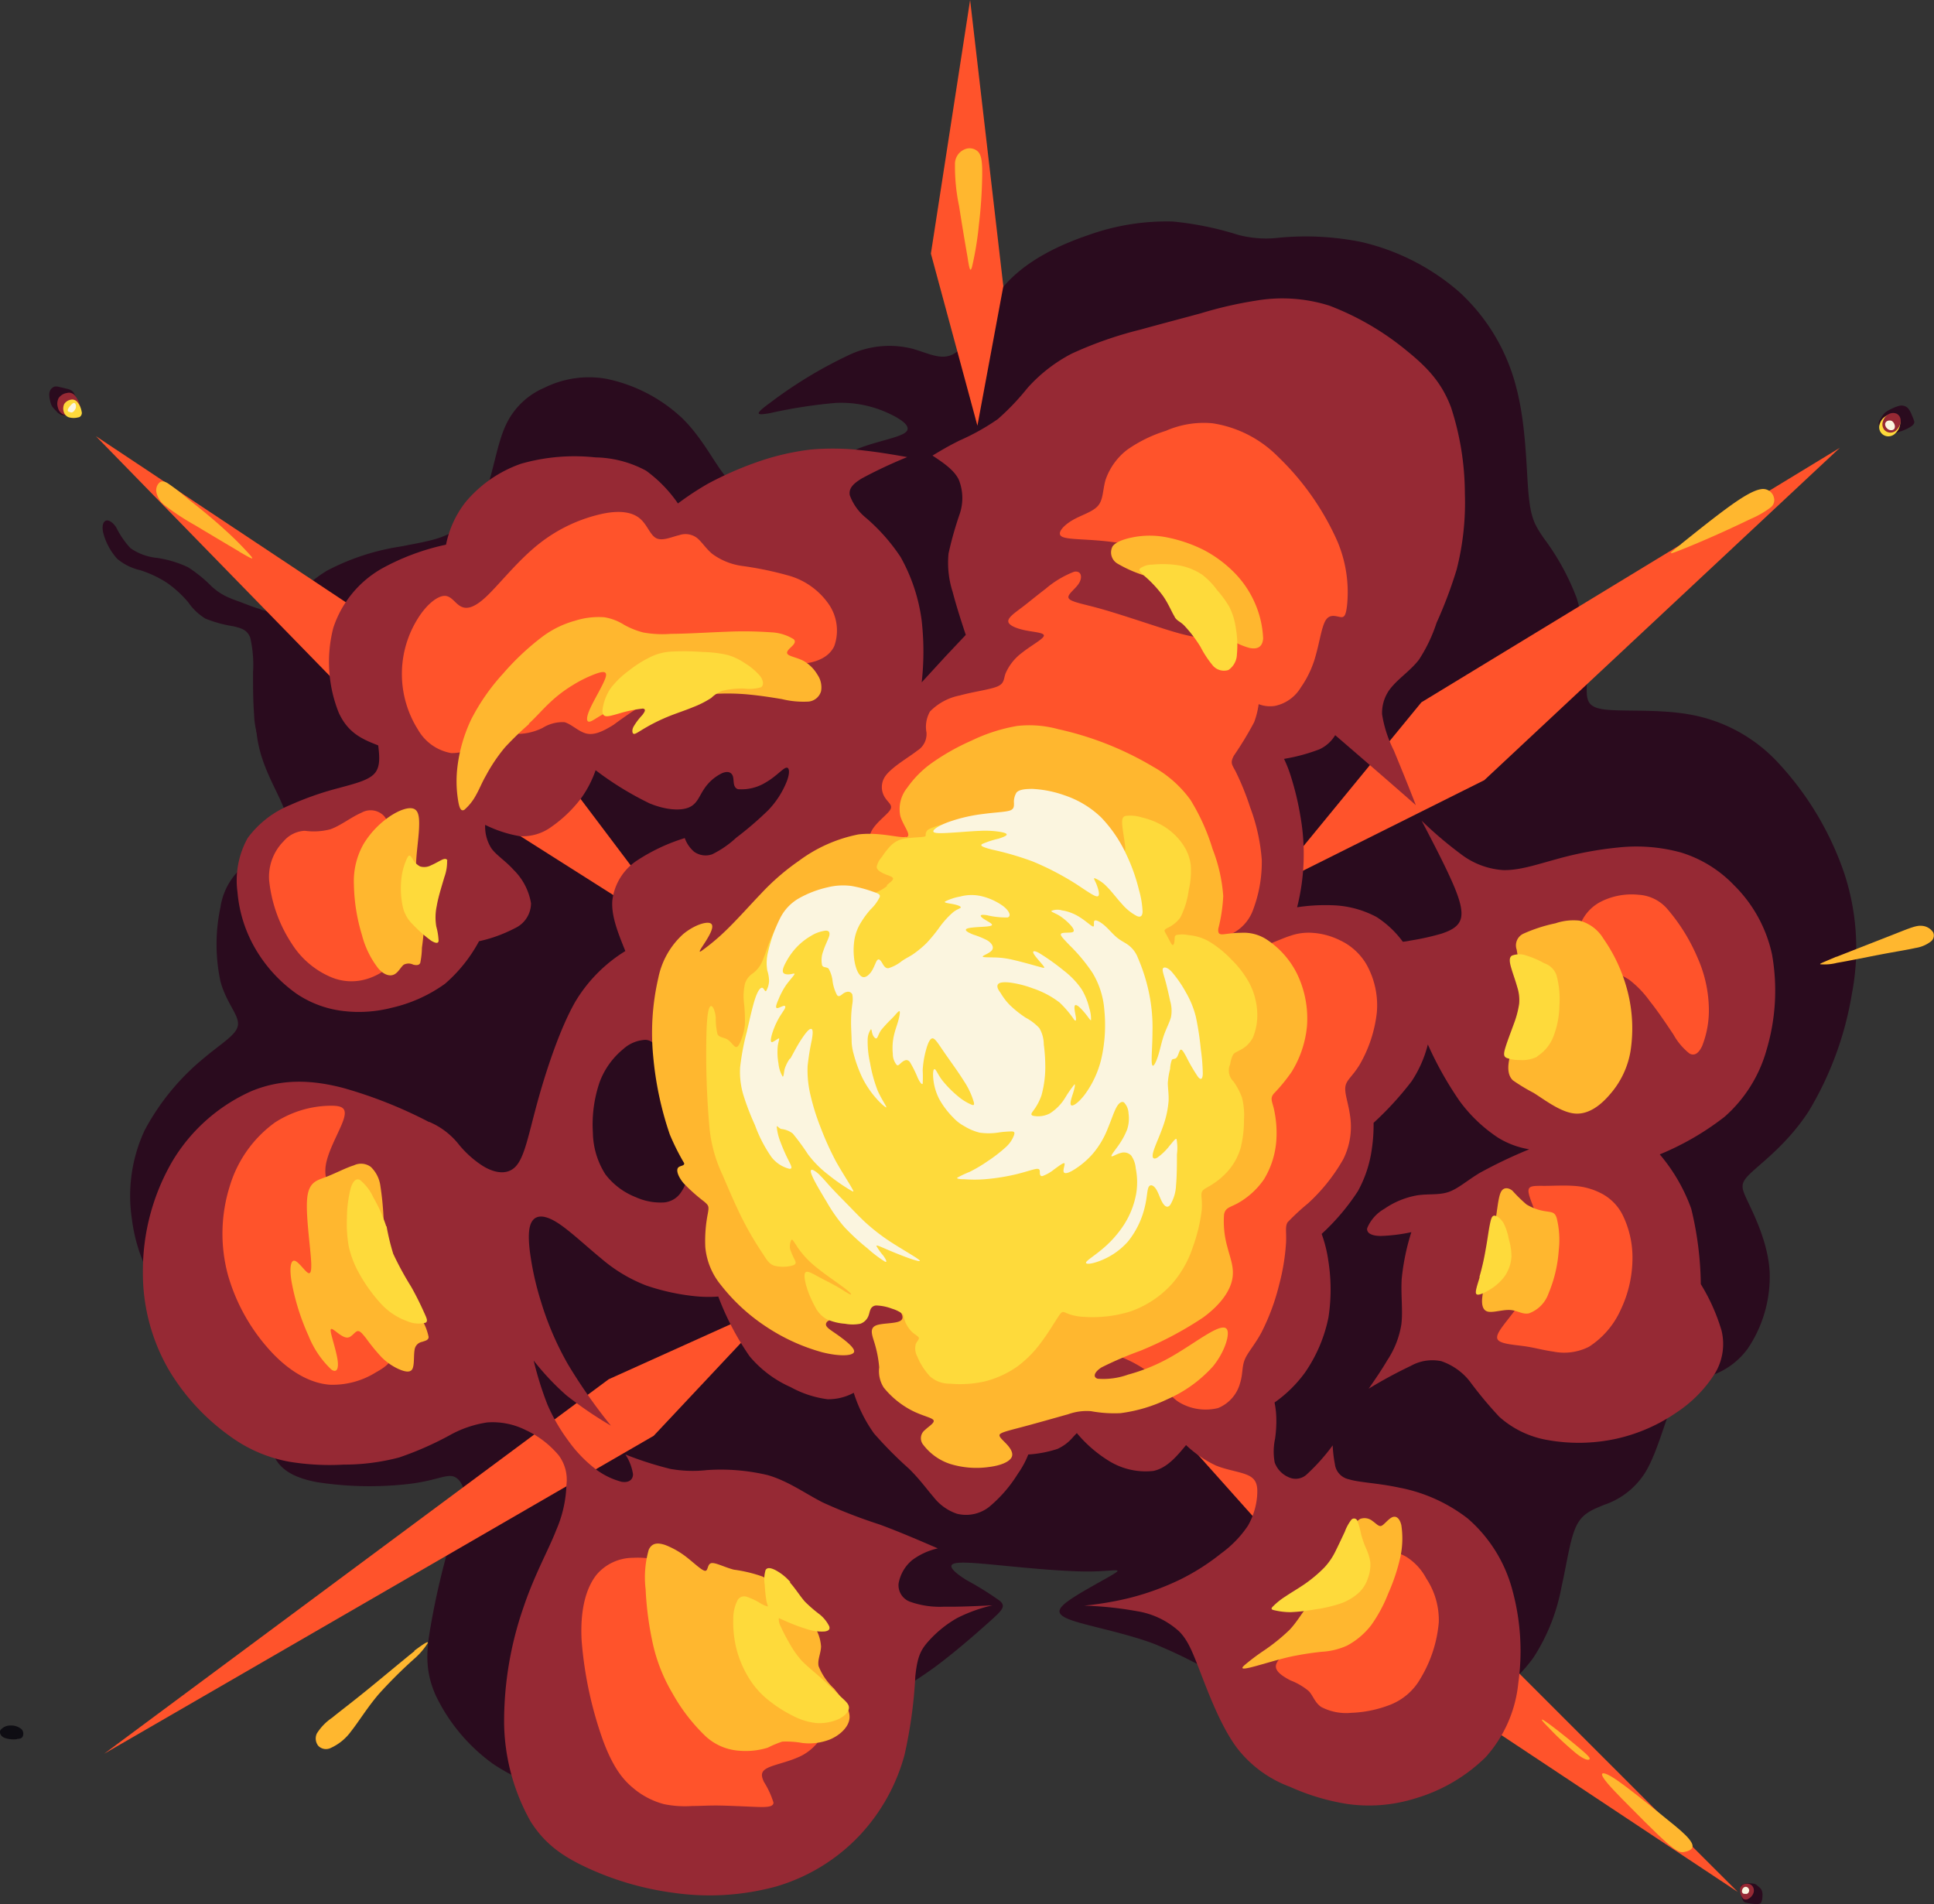 <svg xmlns="http://www.w3.org/2000/svg" viewBox="0 0 254.44 250.5"><rect x="0" y="0" width="254.44" height="250.5" fill="#333333" stroke="none"/><defs><style>.cls-1{fill:#2a0b1e;}.cls-1,.cls-2,.cls-3,.cls-4,.cls-5,.cls-6,.cls-7{fill-rule:evenodd;}.cls-2{fill:#ff532b;}.cls-3{fill:#962934;}.cls-4{fill:#0e0d13;}.cls-5{fill:#ffb72f;}.cls-6{fill:#feda3b;}.cls-7{fill:#fbf5df;}</style></defs><g id="Capa_2" data-name="Capa 2"><g id="Layer_1" data-name="Layer 1"><path class="cls-1" d="M33.43,94c-.14-1.77-.14-3.7-.14-5.54a16,16,0,0,0-.37-4.58c-.38-1-1.14-1.25-2.25-1.5a16.72,16.72,0,0,1-3.64-1,7.44,7.44,0,0,1-2.25-2.13,14.38,14.38,0,0,0-2.87-2.62A14.53,14.53,0,0,0,18.42,75a7.15,7.15,0,0,1-3-1.49,8.14,8.14,0,0,1-1.82-3.35c-.25-1,0-1.52.31-1.66s.87.12,1.37.86a11.62,11.62,0,0,0,1.88,2.75,7.34,7.34,0,0,0,3.49,1.28,14.55,14.55,0,0,1,4.07,1.22,17.87,17.87,0,0,1,3.1,2.51,8.08,8.08,0,0,0,2,1.37,17.48,17.48,0,0,0,1.63.64c.75.28,1.88.74,2.78,1a3.48,3.48,0,0,0,2.25.18,6,6,0,0,0,1.86-1.38,3.15,3.15,0,0,1,2.41-1.15c1.24,0,3.14.49,3.49,1.47s-.81,2.41-1.89,3.73a36.4,36.4,0,0,0-3.21,4.47,29.61,29.61,0,0,0-2.92,6.29,33.82,33.82,0,0,0-.64,4c-.21.76-.8,1-1.24.27A10.67,10.67,0,0,1,33.43,94Z"/><path class="cls-1" d="M95.81,63.07c-1.59-1.65-3.19-5.23-6-8a20.63,20.63,0,0,0-10-5.23A13.15,13.15,0,0,0,71.64,51a9.83,9.83,0,0,0-5.13,5c-1.14,2.48-1.6,6.08-2.64,8.72a10,10,0,0,1-4.43,5.31c-1.79,1-3.78,1.28-6.65,1.85A30.74,30.74,0,0,0,43,75.08a17.85,17.85,0,0,0-7.41,9c-1.68,4.2-2.53,9.66-1.54,14.09s3.81,7.83,3.72,10.18-3.12,3.67-5.14,5.14A8.71,8.71,0,0,0,29,119.37a23.37,23.37,0,0,0,0,9.71c.75,2.84,2.45,4.43,2.31,5.74s-2.13,2.36-4.72,4.57a31.18,31.18,0,0,0-7.58,9.34,20.43,20.43,0,0,0-1.65,11.69,21.68,21.68,0,0,0,5.14,11.5c3.19,3.81,8.19,7.67,10.54,11s2.07,6,2.78,8.06,2.41,3.35,5.9,4a45.11,45.11,0,0,0,12.1.23c3.35-.4,4.77-1.25,5.76-1s1.56,1.55,1.51,2.72-.71,2.22-1.65,5.23a99.19,99.19,0,0,0-2.78,11.75C56,217.58,56,220,57.31,223a23.72,23.72,0,0,0,7.5,9,23.23,23.23,0,0,0,12,4,42,42,0,0,0,16.1-2.32,161.58,161.58,0,0,0,19.47-8.18,62.83,62.83,0,0,0,10.45-6.08c2.73-2,5.65-4.57,7.36-6.1s2.16-2,1.36-2.72a41,41,0,0,0-4.38-2.73c-1.5-.94-2.46-1.79-1.79-2.13s2.93-.14,6.4.2,8.2.79,11.32.79,4.61-.46,3.62.2-4.47,2.44-6.17,3.67-1.59,1.89.71,2.64,6.84,1.61,10.56,3a66.26,66.26,0,0,1,9.71,4.95,46.2,46.2,0,0,0,9.83,4.23,37.82,37.82,0,0,0,11.41,1.51,27.77,27.77,0,0,0,10.93-2.36,19.82,19.82,0,0,0,8.06-6.54,25.63,25.63,0,0,0,3.67-9.25c.71-3.15,1.1-6.16,1.89-7.9s2-2.21,3.72-2.92a10.18,10.18,0,0,0,5.46-4.34c1.61-2.69,2.64-7.12,3.77-9.43s2.36-2.49,4.06-3a9.93,9.93,0,0,0,5.6-3.77,16.94,16.94,0,0,0,2.89-10.08c-.2-3.72-1.9-7.21-2.84-9.2s-1.13-2.44.43-3.9,4.85-3.91,7.55-8.06a43.77,43.77,0,0,0,5.68-15.46,31.57,31.57,0,0,0-1-15.82,40.53,40.53,0,0,0-8.63-14.48,20.74,20.74,0,0,0-11.83-6.45c-4.38-.76-9.29-.28-11.54-.71s-1.89-1.73-1.84-4.42a32.49,32.49,0,0,0-1.36-10.14,32,32,0,0,0-4.35-7.92c-1.22-1.79-1.7-2.64-2-5.88S200.8,56,199.49,51a25.53,25.53,0,0,0-7.55-12.63,29.85,29.85,0,0,0-12.86-6.54,37,37,0,0,0-10.79-.56,14.38,14.38,0,0,1-5.42-.38,41.67,41.67,0,0,0-8.58-1.75,30.51,30.51,0,0,0-11.12,1.79c-3.9,1.33-8,3.3-10.83,6.41s-4.57,7.36-6.36,8.86-3.68.29-6-.34a12.39,12.39,0,0,0-8.43.91,57.91,57.91,0,0,0-10.12,6.13c-2.18,1.59-2.07,1.79-.14,1.45A65.1,65.1,0,0,1,110,53a14.81,14.81,0,0,1,6.88,1.36c1.75.81,3.06,1.75,2.32,2.46s-3.6,1.17-6,2.08-4.51,2.21-6.55,3.15A30.21,30.21,0,0,1,100.81,64c-1.79.43-3.39.71-5-.94Z"/><path class="cls-2" d="M180.39,216.89l48.24,32-41.26-41.25-37-24.37ZM127.63,0,132,37.65,128.59,56l-6.12-22.64ZM13.71,230.7,86,188.88l16.47-17.54-22.39,10.1Zm77-106.6L56.62,102.49l-44-45.11,55.68,37ZM187,92.39l55.05-33.48-46.77,43.72-28.24,14.1Z"/><path class="cls-3" d="M56.46,147.61a59.05,59.05,0,0,0-11.34-4.5c-4.21-1.09-8.06-1.2-12,.41a23,23,0,0,0-10.47,9.29,28.63,28.63,0,0,0-3.85,14.47,25.39,25.39,0,0,0,3.4,12.91,28.91,28.91,0,0,0,8,8.7A19,19,0,0,0,38,192.28a32.72,32.72,0,0,0,7.19.39,28.55,28.55,0,0,0,7.32-.94,42.38,42.38,0,0,0,6.59-2.89,14.46,14.46,0,0,1,5-1.72,9.7,9.7,0,0,1,5.05,1,12.51,12.51,0,0,1,4.37,3.35,5.38,5.38,0,0,1,1,3.88,16.12,16.12,0,0,1-1.35,5.95c-1,2.59-2.87,5.86-4.34,10.26a45.79,45.79,0,0,0-2.51,15.06,27.11,27.11,0,0,0,3.49,13c2,3.15,4.46,4.71,7.58,6.15A39.23,39.23,0,0,0,88.62,249a33.27,33.27,0,0,0,13.55-.85,24.6,24.6,0,0,0,10.93-6.71A25,25,0,0,0,119,230.86a61,61,0,0,0,1.42-10.32c.25-2.48.67-3.42,1.61-4.5a14.93,14.93,0,0,1,3.9-3.19,20.2,20.2,0,0,1,4.64-1.67c-2.25.11-4.48.21-6.38.18a11.61,11.61,0,0,1-4.51-.67,2.31,2.31,0,0,1-1.46-2.38,5.17,5.17,0,0,1,1.79-3.08,8.85,8.85,0,0,1,3.37-1.54c-2.55-1.1-5.1-2.2-7.65-3.14a69,69,0,0,1-7.48-2.9c-2.37-1.21-4.55-2.82-7.25-3.6a26.71,26.71,0,0,0-8-.66,16.67,16.67,0,0,1-4.83-.16,46.56,46.56,0,0,1-5.89-1.89,6.5,6.5,0,0,1,1,2.59c0,.69-.51,1.16-1.5,1a9.76,9.76,0,0,1-3.71-1.9,17.43,17.43,0,0,1-3.29-3.49,23.59,23.59,0,0,1-2.77-4.8,44,44,0,0,1-1.8-5.76,34,34,0,0,0,4.3,4.57,51.53,51.53,0,0,0,5.87,4,70.36,70.36,0,0,1-5.65-8.06,39.8,39.8,0,0,1-3.55-8.24,38.62,38.62,0,0,1-1.49-6.78c-.21-1.86-.16-3.21.39-3.92s1.6-.74,3.21.27,3.81,3.1,5.78,4.71A20.21,20.21,0,0,0,85,169.1a28.88,28.88,0,0,0,6.2,1.39,17.33,17.33,0,0,0,3.3.07,35.9,35.9,0,0,0,4.12,7.86,14.89,14.89,0,0,0,5.41,4.06,13.64,13.64,0,0,0,4.85,1.59,7,7,0,0,0,3.44-.85,19.18,19.18,0,0,0,2.66,5.34,52.19,52.19,0,0,0,4.62,4.66c1.42,1.4,2.3,2.65,3.21,3.7a6.57,6.57,0,0,0,3.08,2.21,4.92,4.92,0,0,0,4.22-.88,17.86,17.86,0,0,0,3.79-4.36,11.78,11.78,0,0,0,1.38-2.55,15.71,15.71,0,0,0,3.83-.73,5.82,5.82,0,0,0,2-1.49c.35-.39.46-.49.56-.6a17.28,17.28,0,0,0,4.17,3.63,9.18,9.18,0,0,0,5.91,1.35c1.79-.39,3.05-1.9,4.29-3.4a14.82,14.82,0,0,0,3.93,2.69c1.55.64,3.42.83,4.42,1.38s1.08,1.44,1,2.61a9.4,9.4,0,0,1-1.21,3.93,14.38,14.38,0,0,1-3.51,3.63,29.5,29.5,0,0,1-5.31,3.4,34.8,34.8,0,0,1-6.8,2.48,41.91,41.91,0,0,1-5.94,1,47.35,47.35,0,0,1,7.5.83,10.77,10.77,0,0,1,5,2.55c1.15,1.16,1.71,2.56,2.81,5.41s2.71,7.1,4.77,9.88a15.63,15.63,0,0,0,7,5.16,29.44,29.44,0,0,0,7.6,2.27,20.31,20.31,0,0,0,8.86-.73,22.1,22.1,0,0,0,9.3-5.44,17.1,17.1,0,0,0,4.29-9.74,30.4,30.4,0,0,0-.78-12.24,18.86,18.86,0,0,0-5.87-9.41,21.16,21.16,0,0,0-9-4.06c-2.89-.62-5.28-.67-6.64-1.1a2.32,2.32,0,0,1-1.84-2,16.69,16.69,0,0,1-.29-2.46,26.28,26.28,0,0,1-3.36,3.77,2.15,2.15,0,0,1-2.45.41,3.34,3.34,0,0,1-1.82-1.93,8,8,0,0,1,.05-3.12,16.27,16.27,0,0,0,.16-2.83,11.11,11.11,0,0,0-.23-1.94,17.14,17.14,0,0,0,4-3.93,19.61,19.61,0,0,0,3.09-7.24,24.09,24.09,0,0,0,0-7.39,17.54,17.54,0,0,0-.89-3.62,29.25,29.25,0,0,0,4.77-5.63A16,16,0,0,0,180.5,151a21,21,0,0,0,.21-3.29,42.46,42.46,0,0,0,5-5.46,15.72,15.72,0,0,0,2.14-4.85A46.41,46.41,0,0,0,192,144.8a19.76,19.76,0,0,0,5.1,4.87,11.28,11.28,0,0,0,4.09,1.52,62.28,62.28,0,0,0-6.54,3.12c-1.73,1.05-2.83,2.07-4.09,2.5s-2.64.21-4.13.44a10.88,10.88,0,0,0-4.3,1.77,5.22,5.22,0,0,0-2.27,2.57c-.07.69.71,1,1.82,1a22.29,22.29,0,0,0,4-.5,29.89,29.89,0,0,0-1.27,6.15c-.13,2.07.18,4.22-.05,6a11.89,11.89,0,0,1-1.83,4.68c-.8,1.36-1.63,2.55-2.46,3.76a60.06,60.06,0,0,1,5.54-3,5.79,5.79,0,0,1,4-.62,8.06,8.06,0,0,1,3.76,2.66,52.25,52.25,0,0,0,3.88,4.66,12.73,12.73,0,0,0,6.38,3.06,23.16,23.16,0,0,0,9-.17,22.61,22.61,0,0,0,7.91-3.44,17.13,17.13,0,0,0,5.1-5.19,7.48,7.48,0,0,0,.85-5.6,25.31,25.31,0,0,0-2.73-6.11A43.9,43.9,0,0,0,222.5,159a23.21,23.21,0,0,0-4.14-7.14,36.34,36.34,0,0,0,8.52-4.94,18.25,18.25,0,0,0,5.54-8.84,27.26,27.26,0,0,0,.71-12.53,18.18,18.18,0,0,0-5-9.1,16.22,16.22,0,0,0-7-4.31,22.19,22.19,0,0,0-8.06-.67,47.05,47.05,0,0,0-8.32,1.56c-2.61.71-4.89,1.49-7,1.43a10.27,10.27,0,0,1-5.63-2.16,51.26,51.26,0,0,1-5.09-4.34c1.47,2.8,2.93,5.62,3.92,7.83s1.5,3.83,1.27,4.93-1.22,1.66-2.6,2.11a33.32,33.32,0,0,1-4.06.9,9,9,0,0,1-1,.16,13,13,0,0,0-3.46-3.26,13.2,13.2,0,0,0-5.3-1.52,24.94,24.94,0,0,0-5.15.24,28.5,28.5,0,0,0,.44-11.94,37.4,37.4,0,0,0-1.24-5.21,16.85,16.85,0,0,0-.92-2.37,23.83,23.83,0,0,0,4.66-1.26,4.72,4.72,0,0,0,2.07-1.86c2.66,2.29,5.3,4.57,7.07,6.11s2.66,2.32,3.54,3.1c-1-2.6-2.07-5.2-2.9-7.21a16,16,0,0,1-1.54-4.74,5.2,5.2,0,0,1,1.38-3.73c1-1.15,2.5-2.17,3.49-3.49A20.49,20.49,0,0,0,189,81.92a57.6,57.6,0,0,0,2.64-7,35.6,35.6,0,0,0,1.08-10,36.81,36.81,0,0,0-1.81-11.3c-1.18-3.15-2.95-5.14-5.75-7.41a36.26,36.26,0,0,0-10.26-6,20.54,20.54,0,0,0-9.67-.66A52.67,52.67,0,0,0,158,41.21c-2.38.65-5,1.33-8,2.16a50.44,50.44,0,0,0-9,3.15,20.39,20.39,0,0,0-5.84,4.54,32.26,32.26,0,0,1-3.88,4.07,29.84,29.84,0,0,1-5,2.8c-1.53.75-2.56,1.38-3.6,2,1.4.93,2.82,1.87,3.45,3.15a6.51,6.51,0,0,1,.11,4.59,46,46,0,0,0-1.45,5.15,12.56,12.56,0,0,0,.55,5.07c.46,1.77,1.08,3.7,1.72,5.63l-2.64,2.8-3.16,3.44a36.45,36.45,0,0,0,0-8.1,23.21,23.21,0,0,0-2.78-8.39,24.85,24.85,0,0,0-4.52-5.12,6.85,6.85,0,0,1-2.16-3c-.14-.8.26-1.42,1.61-2.23a60.33,60.33,0,0,1,5.95-2.79c-1.77-.31-3.54-.62-5.65-.86a33.57,33.57,0,0,0-7.07-.13,33.19,33.19,0,0,0-7.39,1.77,45.15,45.15,0,0,0-6.13,2.73,38.91,38.91,0,0,0-3.93,2.59A17.74,17.74,0,0,0,85,61.92a14.49,14.49,0,0,0-6.66-1.75,25.68,25.68,0,0,0-9.78.83,16.62,16.62,0,0,0-7.39,5.15,13.38,13.38,0,0,0-2.49,5.5,30.82,30.82,0,0,0-8.37,3.1,14,14,0,0,0-6.46,7.84,18,18,0,0,0,.71,11.15c1.25,2.76,3.22,3.54,5.2,4.32.16,1.4.32,2.82-.51,3.72s-2.66,1.33-4.66,1.88a40.38,40.38,0,0,0-6.39,2.23,13.07,13.07,0,0,0-5.62,4.36,11.52,11.52,0,0,0-1.33,7.16,17.72,17.72,0,0,0,2.39,7.47,18.9,18.9,0,0,0,5.41,5.87A13.85,13.85,0,0,0,45.18,133a17.32,17.32,0,0,0,6.36-.43,19.35,19.35,0,0,0,7-3.15,19.77,19.77,0,0,0,4.48-5.6,18.91,18.91,0,0,0,4.73-1.72,3.63,3.63,0,0,0,2.11-3.28,8,8,0,0,0-2.27-4.37c-1.13-1.26-2.39-2-3-2.94a5.34,5.34,0,0,1-.76-3A16.55,16.55,0,0,0,68.38,110a6.39,6.39,0,0,0,4.15-1.22,17.32,17.32,0,0,0,3.9-3.74,14.28,14.28,0,0,0,1.93-3.72,41.53,41.53,0,0,0,7.09,4.36c2.18.9,4.11,1,5.2.53s1.35-1.51,2-2.45A5.87,5.87,0,0,1,95,101.71c.76-.32,1.27-.11,1.43.44s-.05,1.44.67,1.67a6.1,6.1,0,0,0,3.69-.92c1.27-.73,2.16-1.77,2.62-1.9s.53.66.12,1.74a11.7,11.7,0,0,1-2.46,3.84,44.34,44.34,0,0,1-4.21,3.62,13.13,13.13,0,0,1-3.16,2.18,2.59,2.59,0,0,1-2.39-.34,4.21,4.21,0,0,1-1.22-1.79,24.56,24.56,0,0,0-6.36,3,7.34,7.34,0,0,0-3.17,5.21c-.16,2.06.78,4.34,1.71,6.65a19.69,19.69,0,0,0-6.62,6.73c-2,3.52-3.79,8.95-4.94,13.13s-1.67,7.15-2.82,8.43-2.91.87-4.34,0a13.47,13.47,0,0,1-3.31-3,9.86,9.86,0,0,0-3.78-2.82Zm30-9.88c-.52-.55-.87-.91-1.56-.94A4.67,4.67,0,0,0,82,138a10.28,10.28,0,0,0-3.1,4.32A17.22,17.22,0,0,0,78,149a10.51,10.51,0,0,0,1.65,5.49,9.3,9.3,0,0,0,4,3,7.89,7.89,0,0,0,3.72.69A3,3,0,0,0,89.49,157a5.62,5.62,0,0,0,1.08-3.23,38.47,38.47,0,0,0-.36-5.77,43.76,43.76,0,0,0-.74-4.77,12,12,0,0,0-1.28-3.35,11,11,0,0,0-1.75-2.14Z"/><path class="cls-1" d="M229,249.09a5,5,0,0,0,.28.85.54.54,0,0,0,.48.36,6.2,6.2,0,0,0,1,.16,2,2,0,0,0,.59,0,.47.47,0,0,0,.37-.22,1.78,1.78,0,0,0,.14-.65,2.37,2.37,0,0,0,0-.6,1.13,1.13,0,0,0-.22-.54,2.17,2.17,0,0,0-.39-.35,1,1,0,0,0-.44-.28,2.5,2.5,0,0,0-.81-.06,2,2,0,0,0-.82.18c-.16.09-.18.23-.19.41a4.06,4.06,0,0,0,0,.72Z"/><path class="cls-2" d="M52.25,111.19a9.6,9.6,0,0,0-1.71-3.83,2.44,2.44,0,0,0-3-.44c-1.27.53-2.79,1.74-4.11,2.18a8.64,8.64,0,0,1-3.33.19,3.9,3.9,0,0,0-2.78,1.37,6.64,6.64,0,0,0-1.91,5.17,18.65,18.65,0,0,0,3,8.35,11.33,11.33,0,0,0,5.09,4.34,6.89,6.89,0,0,0,4.64.3,8.08,8.08,0,0,0,3.81-2.38A5.39,5.39,0,0,0,53,123.09a33.08,33.08,0,0,0-.12-3.49c-.07-1.31-.09-2.88-.16-4.3a20.59,20.59,0,0,0-.49-4.11Zm99.4-38.78a35.87,35.87,0,0,0-7.24-1.31c-2.43-.2-4.31-.15-4.82-.59s.32-1.38,1.49-2.07,2.67-1.08,3.38-1.91.6-2.09,1-3.44a8.47,8.47,0,0,1,2.83-3.92,18.22,18.22,0,0,1,5.08-2.49,12.44,12.44,0,0,1,6.13-1A15.35,15.35,0,0,1,168.06,60a35.24,35.24,0,0,1,7.88,11.19,17.16,17.16,0,0,1,1.28,8.45c-.18,1.56-.45,1.62-1,1.51s-1.31-.37-1.82.46-.78,2.76-1.26,4.46a13.39,13.39,0,0,1-2,4.36,5.2,5.2,0,0,1-3.4,2.43,4.14,4.14,0,0,1-2.15-.23A10.93,10.93,0,0,1,165,95a44.74,44.74,0,0,1-2.66,4.39c-.55,1-.23,1.21.25,2.15a35.09,35.09,0,0,1,1.88,4.66A24.88,24.88,0,0,1,166,113.1a17.71,17.71,0,0,1-1.1,6.47,5.67,5.67,0,0,1-2.66,3.17,51,51,0,0,0-4.5,2.92c-.83.78-.26,1.15,1.47.85a47.26,47.26,0,0,0,6.63-1.91c2-.71,2.94-1.19,3.9-1.49a7.28,7.28,0,0,1,3-.39,9.54,9.54,0,0,1,3.6,1,7.89,7.89,0,0,1,3.44,3.16,11,11,0,0,1,1.36,6.3,17.59,17.59,0,0,1-2.2,6.77c-.94,1.6-1.77,2.06-1.93,2.94s.37,2.18.6,3.83a9.59,9.59,0,0,1-.88,5.76,23.7,23.7,0,0,1-4.64,5.82,30.31,30.31,0,0,0-2.7,2.5c-.33.59-.14,1.21-.19,2.59a28.52,28.52,0,0,1-.94,5.72,28.81,28.81,0,0,1-2.29,6.15c-.88,1.65-1.82,2.64-2.21,3.6s-.23,1.89-.62,3.11a4.92,4.92,0,0,1-2.89,3.26,6.8,6.8,0,0,1-5.05-.72c-1.31-.78-1.72-1.88-2.85-3a15.84,15.84,0,0,0-5.62-3.26c-2.69-1-6.21-1.82-6.69-3s2.14-2.76,5-10.06,6-20.3,6.19-29.55-2.59-14.72-6-17.63-7.64-3.28-12.73-3.65-11-.73-14.4-1.54-4-2.06-3.56-3.23,2-2.26,2.5-2.94-.07-.94-.55-1.64a2.51,2.51,0,0,1,.05-3c.89-1.17,3-2.37,4.15-3.27a2.56,2.56,0,0,0,1.2-2.38,4.06,4.06,0,0,1,.46-2.76,7.46,7.46,0,0,1,3.92-2.11c1.79-.5,3.91-.76,4.91-1.17s.83-1,1.13-1.77a6.7,6.7,0,0,1,2.16-2.69c1.14-.91,2.69-1.74,2.85-2.18s-1.08-.5-2.28-.73-2.34-.65-2.39-1.2,1-1.23,1.91-1.93,1.77-1.42,3-2.36a12.85,12.85,0,0,1,3.76-2.25c.92-.16,1.12.67.66,1.47s-1.62,1.51-1.39,2,1.85.75,3.95,1.33,4.72,1.45,7.52,2.36,5.75,1.86,8.09,1.54a4.94,4.94,0,0,0,.6-.11c-.19-.58-.42-1.15-.65-1.7a28.14,28.14,0,0,0-4.45-6.73,7.65,7.65,0,0,0-3.88-2.94ZM63.12,97.76a5.85,5.85,0,0,1-3.75,1.31A6.28,6.28,0,0,1,55,96a13.73,13.73,0,0,1,0-14.68c1.15-1.83,2.51-2.87,3.42-2.93s1.38.89,2.11,1.33,1.71.39,3.43-1.22,4.17-4.78,7-7a20.49,20.49,0,0,1,8.37-3.93c2.37-.48,3.93-.16,4.89.67s1.32,2.18,2.14,2.57,2-.18,3-.41a2.51,2.51,0,0,1,2.33.36c.62.49,1.16,1.38,2,2.09a8.56,8.56,0,0,0,3.88,1.59A44.48,44.48,0,0,1,104,75.79a9.59,9.59,0,0,1,5.1,3.79,6.11,6.11,0,0,1,.66,5.41c-.68,1.45-2.29,2.18-4.4,2.35s-4.71-.17-8,.32a35.09,35.09,0,0,0-10,3.39,62,62,0,0,0-6.64,4.3c-1.6,1-2.68,1.4-3.67,1.12S75.15,95.24,74.25,95a5,5,0,0,0-2.87.76,7.61,7.61,0,0,1-3,.78,16.35,16.35,0,0,0-2.53-.32,8.58,8.58,0,0,0-2.68,1.51Zm146.24,28.17a4.79,4.79,0,0,1-1.65-3.74,5.71,5.71,0,0,1,3.1-3.67,9,9,0,0,1,4.8-.81,5.4,5.4,0,0,1,3.86,2,24.45,24.45,0,0,1,3.85,6.25,17.16,17.16,0,0,1,1.5,6.63,12.79,12.79,0,0,1-.88,5c-.5,1.07-1.07,1.33-1.67,1a8.38,8.38,0,0,1-2.11-2.5c-.88-1.31-2-3-3.08-4.35a13.41,13.41,0,0,0-2.76-2.87,11.31,11.31,0,0,0-2.25-1.09,8.64,8.64,0,0,1-2.71-1.89Zm-7.82,43.33c-.56.93-1.91,2.71-3,4.11s-1.9,2.38-1.45,2.91,2.09.62,3.45.81,2.43.52,3.81.71a7.22,7.22,0,0,0,4.69-.63,11.26,11.26,0,0,0,4.19-4.89,15.79,15.79,0,0,0,1.54-6.7,12.66,12.66,0,0,0-1.3-5.76,6.45,6.45,0,0,0-2.94-2.9A8.87,8.87,0,0,0,207,156c-1.29-.09-2.69,0-3.79,0s-1.88-.05-2.07.38.19,1.34.58,2.37a10.35,10.35,0,0,1,.73,3.83c0,1.63-.41,3.68-.48,4.73s.16,1.06-.41,2Zm-28.06,45.48c-1,.78-2.52,1.54-3.69,2.31s-2,1.55-1.93,2.25,1,1.27,1.9,1.75a8.42,8.42,0,0,1,2.43,1.42c.56.6.78,1.48,1.61,2.07a7.07,7.07,0,0,0,4,.78,15.59,15.59,0,0,0,5.1-1.06,7.86,7.86,0,0,0,4-3.49,17.07,17.07,0,0,0,2.39-7.36,9.93,9.93,0,0,0-1.65-5.77,7.5,7.5,0,0,0-2.67-2.87,7.66,7.66,0,0,0-3.09-.91,3.69,3.69,0,0,0-2.49.64,7.59,7.59,0,0,0-2.47,2.93,36,36,0,0,0-1.57,4.44,5.54,5.54,0,0,1-1.88,2.87Zm-86.4-9.39a11.71,11.71,0,0,0-3.81-.42,6.32,6.32,0,0,0-4.75,2.18c-1.35,1.66-2.23,4.51-2,8.7A50.78,50.78,0,0,0,79.35,229c1.31,3.51,2.59,5.09,3.93,6.2a10.37,10.37,0,0,0,4.06,2.13,13.57,13.57,0,0,0,3.7.25c1.16,0,2.25-.09,3.74-.06s3.4.13,4.77.18,2.21,0,2.21-.57a11.33,11.33,0,0,0-1.25-2.71c-.41-.87-.41-1.38.42-1.82s2.5-.76,3.88-1.35a6.63,6.63,0,0,0,3.19-2.62c.74-1.22,1.1-2.8-.5-5.56s-5.12-6.7-8-9.46a45.52,45.52,0,0,0-6.77-5.39,28.37,28.37,0,0,0-3.31-1.91,12.06,12.06,0,0,0-2.32-.91ZM44.63,158.4c-1.08-1.59-2.08-3.1-1.77-5.1s1.84-4.5,2.33-6-.07-1.88-1.82-1.84a13.71,13.71,0,0,0-7.21,2.21A16,16,0,0,0,30.24,156a20.81,20.81,0,0,0-.23,11.8,24.93,24.93,0,0,0,5.92,10.29c2.46,2.55,5.07,3.9,7.47,4.07a10.74,10.74,0,0,0,6.06-1.63c1.49-.83,2.27-1.5,2.56-3.17a16.73,16.73,0,0,0-.68-6.84,30.2,30.2,0,0,0-3.28-6.83c-1.22-2-2.37-3.67-3.43-5.27Z"/><path class="cls-4" d="M2.23,228.79a3.6,3.6,0,0,1-1.65-.18c-.47-.21-.69-.62-.53-1a1.64,1.64,0,0,1,1.3-.62,2.13,2.13,0,0,1,1.48.48.87.87,0,0,1,.16.95c-.1.24-.3.31-.76.34Z"/><path class="cls-5" d="M31.5,72.57c-1.51-.89-3.95-2.34-5.81-3.46a33.34,33.34,0,0,1-3.88-2.53,2.93,2.93,0,0,1-1.22-1.76,1.41,1.41,0,0,1,.3-1.25c.25-.27.58-.36,1.18,0a28.75,28.75,0,0,1,2.75,2.14c1.28,1,3,2.38,4.57,3.81A43.7,43.7,0,0,1,33,73.13c.5.62,0,.32-1.54-.56Z"/><path class="cls-5" d="M127.26,33.64c-.29-1.63-.73-4.27-1.08-6.53a25,25,0,0,1-.54-5.46,2.07,2.07,0,0,1,1.26-2,1.61,1.61,0,0,1,1.79.32c.43.47.55,1.36.53,3.06a62.61,62.61,0,0,1-.44,6.59,41.85,41.85,0,0,1-.9,5.49c-.25.84-.36.18-.62-1.47Z"/><path class="cls-5" d="M221.17,71.56c1.4-1.12,3.85-3.1,5.87-4.59s3.59-2.46,4.64-2.62a1.47,1.47,0,0,1,1.7,1.11,1.22,1.22,0,0,1-.48,1.33,12.14,12.14,0,0,1-2.57,1.47c-1.42.69-3.54,1.68-5.54,2.55s-3.85,1.63-4.59,1.88-.43,0,1-1.13Z"/><path class="cls-5" d="M54.53,217.2c-1.52,1.21-4.22,3.48-6.29,5.16s-3.51,2.76-4.55,3.61a7,7,0,0,0-2,2.06,1.55,1.55,0,0,0,.18,1.63,1.41,1.41,0,0,0,1.65.28,6.72,6.72,0,0,0,2.67-2.19c1-1.26,2.13-3.12,3.63-4.88a61.49,61.49,0,0,1,4.59-4.58,9.46,9.46,0,0,0,1.86-2.13c.11-.28-.25-.14-1.77,1Z"/><path class="cls-5" d="M219.22,242.36c-1.5-1.33-4.12-4-5.84-5.74s-2.54-2.73-2.61-3.13.57-.27,2,.72,3.74,2.84,5.44,4.22,2.85,2.28,3.56,3,1,1.24.89,1.58-.64.55-1.1.62-.83.05-2.36-1.28Z"/><path class="cls-5" d="M207.44,230.72a40,40,0,0,1-3.75-3.51c-1-1-1.17-1.32-.18-.63s3.17,2.44,4.36,3.45,1.36,1.26,1.24,1.4-.59.12-1.67-.71Z"/><path class="cls-3" d="M229.3,249.73a1.64,1.64,0,0,1-.37-1,.79.79,0,0,1,.34-.79,1.22,1.22,0,0,1,.92-.08.84.84,0,0,1,.51.55,1,1,0,0,1-.07.75,1.41,1.41,0,0,1-.56.6.64.64,0,0,1-.77,0Z"/><path class="cls-5" d="M200.13,133.74a17.33,17.33,0,0,0,0-5.49c-.2-1.49-.47-2.48-.59-3.31a1.7,1.7,0,0,1,.83-2.09,20.39,20.39,0,0,1,4.27-1.39,7.34,7.34,0,0,1,3.16-.35,5.23,5.23,0,0,1,3.13,2.34,21.29,21.29,0,0,1,3.19,6.93,19.6,19.6,0,0,1,.39,7.92,11.48,11.48,0,0,1-2.64,5.59c-1.27,1.51-2.89,2.77-4.73,2.59s-3.93-1.81-5.37-2.71a25,25,0,0,1-2.73-1.65c-.53-.51-.78-1.34-.47-2.81s1.2-3.55,1.56-5.57Z"/><path class="cls-5" d="M196.33,163.52c.25-1.59.5-3.54.69-4.82s.34-1.87.64-2.17.82-.31,1.33.12a19.77,19.77,0,0,0,1.83,1.79,6.74,6.74,0,0,0,2.64.92c.72.12,1.09.09,1.34.87a11.91,11.91,0,0,1,.27,4.27,17.79,17.79,0,0,1-1.35,5.67,4.28,4.28,0,0,1-2.57,2.6c-.83.18-1.5-.37-2.44-.44s-2.18.35-2.89.23-.89-.82-.83-1.72a22.26,22.26,0,0,1,.6-3.26c.27-1.2.5-2.44.74-4.06Z"/><path class="cls-5" d="M172.08,211.22c-.9,1.11-1.47,2.18-2.44,3.2a25.08,25.08,0,0,1-3.46,2.78,28,28,0,0,0-2.46,1.86c-.45.41-.39.57.72.31s3.26-.94,5.05-1.37a39.91,39.91,0,0,1,4.4-.71,9.25,9.25,0,0,0,3.33-.81,9.88,9.88,0,0,0,3.19-2.71,19.1,19.1,0,0,0,2.23-4.15,25.51,25.51,0,0,0,1.58-4.73,11.68,11.68,0,0,0,.14-4.27c-.25-1-.76-1.26-1.26-1s-1,.95-1.35,1.1-.71-.31-1.17-.62a1.66,1.66,0,0,0-1.63-.29,4.18,4.18,0,0,0-1.73,2.41,41.3,41.3,0,0,1-2.06,5.16,24.79,24.79,0,0,1-3.08,3.88Z"/><path class="cls-5" d="M103.94,210.33a14.74,14.74,0,0,0-3.58-2.92,18.55,18.55,0,0,0-3.81-.92c-1.25-.32-2.49-1-3-.85s-.37,1-.77,1-1.37-.94-2.36-1.72a11.05,11.05,0,0,0-2.91-1.68c-.92-.3-1.71-.33-2.16.62a13.29,13.29,0,0,0-.41,5.21,42.3,42.3,0,0,0,1,7.39,22.25,22.25,0,0,0,2.53,6.29,23.88,23.88,0,0,0,4.41,5.7,7.22,7.22,0,0,0,4.43,1.86,9.88,9.88,0,0,0,3.69-.4,14,14,0,0,1,1.91-.8,12.32,12.32,0,0,1,2.66.18,7.49,7.49,0,0,0,3.63-.47c1.28-.54,2.52-1.64,2.57-2.88s-1.1-2.66-2.07-3.83a8.07,8.07,0,0,1-2-2.92c-.18-.85.3-1.67.32-2.61a5.64,5.64,0,0,0-1.19-3.06,25.56,25.56,0,0,0-2.89-3.21Z"/><path class="cls-5" d="M50.85,163.63a21.76,21.76,0,0,1-.38-3.1,38.42,38.42,0,0,0-.42-4.48,4.24,4.24,0,0,0-1.26-2.54,2.16,2.16,0,0,0-2.23-.21c-1.05.32-2.48,1.08-3.7,1.54s-2.25.66-2.45,2.85.44,6.42.53,8.35-.35,1.56-.87,1-1.08-1.28-1.45-1.19-.57,1.05-.23,2.92a30.32,30.32,0,0,0,2.2,6.95,12.5,12.5,0,0,0,3,4.44c.74.52,1-.15.81-1.34s-.74-2.84-.87-3.54.18-.48.64-.13,1.1.87,1.6.8.86-.69,1.2-.82.64.23,1.19.92a25.71,25.71,0,0,0,2,2.45,7.58,7.58,0,0,0,2.2,1.56c.76.35,1.56.58,1.87.07s.18-1.81.31-2.53a1.22,1.22,0,0,1,1-1.08c.41-.15.83-.2.85-.64a7.34,7.34,0,0,0-1-2.47c-.63-1.16-1.52-2.71-2.19-4a30.44,30.44,0,0,1-1.51-3.19,14.6,14.6,0,0,1-.81-2.66Z"/><path class="cls-5" d="M55.22,116.89a10,10,0,0,1-.48-3.08c0-1.35.32-3.35.39-4.82s-.05-2.35-.71-2.6-1.87.16-3.13,1a11.86,11.86,0,0,0-3.46,3.64,9.92,9.92,0,0,0-1.27,5.3A24.08,24.08,0,0,0,47.62,123a12.06,12.06,0,0,0,2.16,4.41c.76.87,1.53,1.05,2.08.78s.88-1,1.27-1.29a1.39,1.39,0,0,1,1.24,0c.39.09.76.11.92-.23a10.92,10.92,0,0,0,.22-2,34.92,34.92,0,0,0,.33-3.74,17,17,0,0,0-.62-3.92Z"/><path class="cls-5" d="M69.61,95.24a40.88,40.88,0,0,0-3.17,3.07,21.93,21.93,0,0,0-2.52,3.74c-.57,1-.81,1.68-1.26,2.48a6.87,6.87,0,0,1-1.57,2c-.45.25-.66-.23-.82-1.22a15.79,15.79,0,0,1-.09-4.43A20.24,20.24,0,0,1,62,94.62a27.27,27.27,0,0,1,4.18-6,34.13,34.13,0,0,1,5.12-4.82,12.89,12.89,0,0,1,4.34-2.14,10.26,10.26,0,0,1,3.86-.46,6.91,6.91,0,0,1,2.62,1,10.63,10.63,0,0,0,2.5,1,14.19,14.19,0,0,0,3.69.18c1.87,0,4.74-.18,7.17-.27a50.52,50.52,0,0,1,5.94.07,6.1,6.1,0,0,1,3,.91c.36.35,0,.72-.39,1.08s-.65.69-.35.94,1.2.41,2,.81a5,5,0,0,1,1.86,1.83,2.93,2.93,0,0,1,.48,2.18,1.91,1.91,0,0,1-1.61,1.36,12,12,0,0,1-3.53-.32c-1.36-.23-2.85-.46-4.32-.6a29.07,29.07,0,0,0-5.1-.05c-2.13.14-4.87.47-7.25.83a27.1,27.1,0,0,0-5.79,1.29c-1.45.59-2.36,1.4-2.83,1.49s-.5-.53.07-1.77,1.7-3.08,2-4-.34-.85-1.2-.55a16.69,16.69,0,0,0-3.09,1.51,17.51,17.51,0,0,0-3,2.28c-.94.87-1.79,1.87-2.8,2.8Z"/><path class="cls-5" d="M155.18,78.18a25.77,25.77,0,0,0-4.66-2.49A16.81,16.81,0,0,1,147,74.13a1.7,1.7,0,0,1-.62-2.27c.51-.67,1.86-1.06,3.13-1.26a11.49,11.49,0,0,1,4,.09,19.14,19.14,0,0,1,4.84,1.65,16.28,16.28,0,0,1,3.95,2.9,13.2,13.2,0,0,1,2.71,3.9A12.93,12.93,0,0,1,166.18,84c-.09,1.17-.81,1.43-1.77,1.24a9.07,9.07,0,0,1-3.28-1.65,27,27,0,0,1-3.19-2.83,17,17,0,0,0-2.76-2.61Z"/><path class="cls-5" d="M119.16,110.09c-.74.21-3.45-.67-6.24-.32a19.4,19.4,0,0,0-7.81,3.47,30.59,30.59,0,0,0-5,4.33c-1.43,1.49-2.85,3.1-4.32,4.55a28.41,28.41,0,0,1-3.54,3c-.5.28.07-.45.63-1.35s1.16-2,.61-2.3-2.22.25-3.62,1.42a10.6,10.6,0,0,0-3.26,5.75A32.08,32.08,0,0,0,85.94,139a43.57,43.57,0,0,0,2.18,10.24A30.9,30.9,0,0,0,90,153c.11.41-.58.3-.81.64s0,1.11.73,2a23.48,23.48,0,0,0,2.71,2.42c.65.55.65.66.49,1.6a18.49,18.49,0,0,0-.33,4.38,9.12,9.12,0,0,0,2.05,5,24.87,24.87,0,0,0,5.92,5.46,25.56,25.56,0,0,0,7.37,3.38c2.23.57,4,.51,4.22,0s-1.16-1.57-2.22-2.32-1.84-1.13-1.28-1.72A15.33,15.33,0,0,1,113,172c1.57-.55,2.83-.9,4-.49s2.11,1.61,1.59,2.14-2.55.35-3.38.73-.48,1.24-.16,2.28a15.63,15.63,0,0,1,.62,3.21,4,4,0,0,0,.6,2.67,11.64,11.64,0,0,0,3.67,3c1.42.73,2.66.94,2.87,1.28s-.62.81-1.15,1.32a1.36,1.36,0,0,0-.18,1.94,7.31,7.31,0,0,0,3.49,2.49,11.72,11.72,0,0,0,5.16.41c1.54-.19,2.62-.67,2.94-1.24s-.16-1.26-.68-1.81-1.09-1-.83-1.27,1.35-.52,3.15-1,4.29-1.19,5.83-1.62a7.19,7.19,0,0,1,3-.4,16.87,16.87,0,0,0,3.88.26,20.18,20.18,0,0,0,6.14-1.82,17.47,17.47,0,0,0,6-4.31c1.48-1.79,2.16-3.93,1.93-4.73s-1.38-.3-2.85.59-3.23,2.14-5,3.1a23.93,23.93,0,0,1-5.23,2.1,9.55,9.55,0,0,1-4,.54c-.68-.22-.43-.89.51-1.49a46.93,46.93,0,0,1,5.09-2.18,46.6,46.6,0,0,0,8.27-4.38c2.32-1.7,3.52-3.47,3.83-5s-.25-2.76-.64-4.3a12.29,12.29,0,0,1-.43-4.27c.18-.9.76-.9,1.77-1.45a10.3,10.3,0,0,0,3.48-3.16,11.38,11.38,0,0,0,1.63-5.17,14.35,14.35,0,0,0-.36-4.25c-.25-.94-.44-1.26,0-1.83a22.07,22.07,0,0,0,2.39-2.92,13.9,13.9,0,0,0,2-6,13.53,13.53,0,0,0-1.32-6.89,11.6,11.6,0,0,0-4-4.5,5.54,5.54,0,0,0-3.34-.87c-.93,0-1.65.12-2.2.18s-.9.05-.8-.75a21.36,21.36,0,0,0,.64-4.27,21.09,21.09,0,0,0-1.4-6.18,27.4,27.4,0,0,0-2.92-6.48,15.25,15.25,0,0,0-4.91-4.35,42,42,0,0,0-12.49-4.94,14.27,14.27,0,0,0-5.4-.42,22.45,22.45,0,0,0-6,1.93,29.82,29.82,0,0,0-5.16,2.9,13.5,13.5,0,0,0-3.31,3.32,4.43,4.43,0,0,0-.89,3.7c.36,1.27,1.56,2.57.8,2.78Z"/><path class="cls-6" d="M58.82,113.19a5.9,5.9,0,0,1-.36,2.2c-.32,1.11-.81,2.62-1,3.79a7.16,7.16,0,0,0-.06,2.71,8.39,8.39,0,0,1,.3,1.84c0,.37-.31.43-1,0a17.18,17.18,0,0,1-2.39-2.12,4.58,4.58,0,0,1-1.31-2.3,11.51,11.51,0,0,1-.2-3.64,8.39,8.39,0,0,1,.82-2.9c.27-.44.42-.14.65.21a2.39,2.39,0,0,0,1,1,1.9,1.9,0,0,0,1.44-.15c.49-.21,1-.51,1.36-.69s.69-.25.8.09Z"/><path class="cls-6" d="M84.51,93.22a17.06,17.06,0,0,0-3,.62c-1,.29-1.61.47-1.93.34s-.39-.53-.25-1.19a6.66,6.66,0,0,1,1-2.44,11.84,11.84,0,0,1,2.46-2.37,15.26,15.26,0,0,1,2.8-1.76,7.13,7.13,0,0,1,2.87-.71,34.75,34.75,0,0,1,4.06.06,16.19,16.19,0,0,1,3.24.4,8.07,8.07,0,0,1,2.25,1.08,8.39,8.39,0,0,1,2,1.69c.44.6.5,1.2.11,1.47a5.45,5.45,0,0,1-2.22.17,11.48,11.48,0,0,0-2.87.29,4.42,4.42,0,0,0-1.45.94,12.92,12.92,0,0,1-2.46,1.24c-1,.42-2.25.81-3.39,1.29a23.52,23.52,0,0,0-3,1.51c-.75.44-1.14.74-1.35.69s-.28-.52,0-1a8.67,8.67,0,0,1,1.11-1.46c.36-.46.57-.85,0-.87Z"/><path class="cls-6" d="M50.81,161.31a19.53,19.53,0,0,0-1.68-3.76,6.35,6.35,0,0,0-1.79-2.34c-.52-.24-.94.2-1.22,1.17a16.54,16.54,0,0,0-.48,3.87,17.31,17.31,0,0,0,.24,3.7,12.79,12.79,0,0,0,1.33,3.49,20.83,20.83,0,0,0,3,4.16,8.61,8.61,0,0,0,3.42,2.22A3.69,3.69,0,0,0,56,174c.35-.22.1-.66-.25-1.44s-.87-1.89-1.65-3.28a40.83,40.83,0,0,1-2.37-4.35,30.58,30.58,0,0,1-.87-3.6Z"/><path class="cls-6" d="M104,208.15a6.77,6.77,0,0,0-2-1.61c-.61-.3-1.07-.37-1.28,0a4.33,4.33,0,0,0-.11,1.93,19.15,19.15,0,0,0,.22,2.11c.1.5.24.71.16.75a3.71,3.71,0,0,1-1-.45,8,8,0,0,0-1.84-.85,1,1,0,0,0-1.17.59,5.38,5.38,0,0,0-.51,2.41,14.34,14.34,0,0,0,.47,4.07,13.9,13.9,0,0,0,1.81,4,11.35,11.35,0,0,0,2.53,2.7,17.6,17.6,0,0,0,2.93,1.86,8.72,8.72,0,0,0,3.13,1,6.16,6.16,0,0,0,3-.52c.82-.4,1.35-1,1.35-1.5s-.48-.89-1.21-1.56-1.68-1.65-2.6-2.46-1.77-1.49-2.43-2.18a12.46,12.46,0,0,1-1.56-2.22,25,25,0,0,1-1.2-2.3,2,2,0,0,1-.23-1c0-.11.09,0,.73.26a24.24,24.24,0,0,0,2.94,1.12,6.12,6.12,0,0,0,2.35.32c.52-.07.76-.27.61-.69a4.64,4.64,0,0,0-1.26-1.56,18.3,18.3,0,0,1-1.93-1.67c-.64-.72-1.28-1.77-2-2.55Z"/><path class="cls-6" d="M178.79,209.5a7,7,0,0,1-2.51,1.47,19,19,0,0,1-3.35.76,24,24,0,0,1-3.14.35,9.05,9.05,0,0,1-1.94-.21c-.45-.09-.71-.14-.46-.46a9.13,9.13,0,0,1,1.73-1.4c.78-.53,1.61-1,2.53-1.63a18.08,18.08,0,0,0,2.57-2.16,8.7,8.7,0,0,0,1.47-2.14c.41-.82.87-1.81,1.23-2.57a6,6,0,0,1,.86-1.58.47.47,0,0,1,.8.13,11.29,11.29,0,0,1,.48,1.73,12.9,12.9,0,0,0,.66,1.9,6.64,6.64,0,0,1,.56,1.82,5,5,0,0,1-.3,2.06,4.52,4.52,0,0,1-1.19,1.93Z"/><path class="cls-6" d="M194.63,168a32.33,32.33,0,0,0,.82-3.6c.23-1.22.37-2.37.53-3.18s.27-1.28.6-1.3.89.39,1.24,1a7.61,7.61,0,0,1,.69,2.13,7.75,7.75,0,0,1,.34,2.32,5.14,5.14,0,0,1-.9,2.53,6.66,6.66,0,0,1-2,1.78c-.76.46-1.51.79-1.72.55s.12-1.14.44-2.22Z"/><path class="cls-6" d="M202.25,139a4.42,4.42,0,0,1-2.37.44,4.55,4.55,0,0,1-1.69-.28c-.35-.18-.4-.46-.16-1.28s.75-2.13,1.14-3.21a12.68,12.68,0,0,0,.69-2.6,5.49,5.49,0,0,0-.25-2.22c-.23-.85-.62-1.89-.83-2.65s-.23-1.28.14-1.49a2.72,2.72,0,0,1,1.91,0,11.66,11.66,0,0,1,2.32,1,2.57,2.57,0,0,1,1.62,1.56,12,12,0,0,1,.39,4,11.84,11.84,0,0,1-.82,4.16,5.37,5.37,0,0,1-2.09,2.52Z"/><path class="cls-6" d="M154.56,81.16c-.39-.59-.83-1.75-1.58-2.8a15.68,15.68,0,0,0-2.39-2.57c-.6-.57-.8-.78-.62-1a2.73,2.73,0,0,1,1.63-.51,13.19,13.19,0,0,1,3.51.1,8,8,0,0,1,3.08,1.24,10.08,10.08,0,0,1,1.93,2,14.29,14.29,0,0,1,1.6,2.19,8.73,8.73,0,0,1,.86,2.78,12.92,12.92,0,0,1,.15,3.49,2.56,2.56,0,0,1-1.12,2.06,1.94,1.94,0,0,1-2-.53,13.3,13.3,0,0,1-1.66-2.5,17.45,17.45,0,0,0-2.15-2.82c-.58-.58-.9-.56-1.27-1.13Z"/><path class="cls-6" d="M116.72,116.54a5.9,5.9,0,0,1-2.24,1.12,11,11,0,0,1-2.85-.2,12.17,12.17,0,0,0-3.24.05,9.67,9.67,0,0,0-3.15,1.1,7.77,7.77,0,0,0-2.27,2.11,13.2,13.2,0,0,0-1.6,2.85c-.44,1.08-.79,2.31-1.18,3.09a3.72,3.72,0,0,1-1.17,1.4,2.54,2.54,0,0,0-1,1.31,7.25,7.25,0,0,0-.14,2.55,20.32,20.32,0,0,1,.12,2.89,7.88,7.88,0,0,1-.6,2.26c-.23.53-.43.78-.69.62s-.64-.76-1.1-1-1-.21-1.22-.66a8.56,8.56,0,0,1-.22-2.16c-.08-.83-.37-1.59-.65-1.52s-.53,1-.59,4.07A108.79,108.79,0,0,0,93.31,148a18.71,18.71,0,0,0,1.74,6.54c.81,1.89,1.84,4.32,2.82,6.2a43.23,43.23,0,0,0,2.44,4.12c.6.93.9,1.44,1.59,1.65a4.85,4.85,0,0,0,2.25,0c.55-.15.61-.34.45-.69a10.76,10.76,0,0,1-.64-1.46,1.85,1.85,0,0,1,.14-1.22c.11-.18.21,0,.59.57a11.56,11.56,0,0,0,2.19,2.57c1.21,1.06,3,2.26,4,3s1.26,1.06,1,1-.92-.55-1.8-1.05-1.92-1-2.66-1.41-1.22-.64-1.44-.45-.15.89.09,1.77a13.18,13.18,0,0,0,1.16,2.75,3.72,3.72,0,0,0,1.59,1.68,7.23,7.23,0,0,0,2.36.57,5.38,5.38,0,0,0,2,0,1.77,1.77,0,0,0,1-.87c.18-.35.2-.69.34-1a.84.84,0,0,1,.87-.53,6.37,6.37,0,0,1,1.94.41,4.69,4.69,0,0,1,1.39.67c.23.19.14.39.28.8a4,4,0,0,0,.89,1.5c.44.45,1,.69,1,.91s-.25.42-.41.78a2.23,2.23,0,0,0,.2,1.64,8.77,8.77,0,0,0,1.63,2.57,3.81,3.81,0,0,0,2.62,1,15,15,0,0,0,4.52-.27,12.87,12.87,0,0,0,4.41-2,14.74,14.74,0,0,0,3.15-3.21c.91-1.21,1.7-2.54,2.16-3.24s.57-.78.91-.66a6.46,6.46,0,0,0,2.5.59,16.73,16.73,0,0,0,6.2-.73,13.34,13.34,0,0,0,5.42-3.62,14,14,0,0,0,2.74-4.85,21.7,21.7,0,0,0,1.16-4.84c.1-1.25-.13-1.94,0-2.33s.55-.54,1.2-.94a9.6,9.6,0,0,0,2.24-1.86,8,8,0,0,0,1.68-3.05,15.07,15.07,0,0,0,.44-3.69,9.45,9.45,0,0,0-.26-2.92,8.62,8.62,0,0,0-1.12-2.13,2,2,0,0,1-.44-2.26,4.45,4.45,0,0,1,.37-1.24c.18-.29.41-.34.9-.61a3.81,3.81,0,0,0,1.72-1.66,7.71,7.71,0,0,0,.55-3.67,9.13,9.13,0,0,0-1.08-3.63,13.3,13.3,0,0,0-2.32-3,13.83,13.83,0,0,0-3-2.4,6.56,6.56,0,0,0-2.66-.79,3.67,3.67,0,0,0-1.57,0c-.25.12-.2.34-.22.62s-.08.69-.23.69-.35-.44-.53-.78l-.46-.85c-.12-.21-.19-.34.18-.57a4.35,4.35,0,0,0,1.79-1.41,11.2,11.2,0,0,0,1.11-3.6,11.06,11.06,0,0,0,.27-3.29,6.11,6.11,0,0,0-1.13-2.86,8.38,8.38,0,0,0-2.43-2.27,10.11,10.11,0,0,0-2.89-1.16,4.89,4.89,0,0,0-2.09-.2c-.42.09-.53.39-.48,1.12s.27,1.89.37,2.71.11,1.29-1.59.69-5.09-2.27-7.8-3.16a19.51,19.51,0,0,0-6.52-1,39.48,39.48,0,0,0-4.34.25c-1.22.14-2.23.26-3.17.44a7.77,7.77,0,0,0-2.26.64.85.85,0,0,0-.55.76c0,.19.08.26-.45.32s-1.63.09-2.44.24a3.24,3.24,0,0,0-1.72.93,9.68,9.68,0,0,0-1.15,1.47,2.69,2.69,0,0,0-.68,1.29c0,.37.43.66.93.89s1.09.37,1.2.58-.25.51-.81.94Z"/><path class="cls-7" d="M104,139.22c.35-.62.87-1.65,1.4-2.45s1-1.42,1.29-1.42.27.55.11,1.47a32.35,32.35,0,0,0-.55,3.42,14,14,0,0,0,.39,3.87,29.64,29.64,0,0,0,1.31,4.18,39.46,39.46,0,0,0,2,4.44c.78,1.4,1.61,2.66,2,3.35s.5.82-.08.48a25,25,0,0,1-2.87-2,13.85,13.85,0,0,1-2.7-2.71,30.52,30.52,0,0,0-2-2.73,2.91,2.91,0,0,0-1.53-.6c-.37-.16-.58-.52-.58-.29a7.27,7.27,0,0,0,.49,2,22.86,22.86,0,0,0,1.12,2.53c.32.66.5,1,.07,1a4.32,4.32,0,0,1-2.37-1.54A18.15,18.15,0,0,1,99.32,148a32.82,32.82,0,0,1-1.49-3.86,10.46,10.46,0,0,1-.46-3.71,31.43,31.43,0,0,1,.87-4.64c.39-1.7.78-3.49,1.15-4.55s.71-1.37.92-1.29.32.54.48.42a2.86,2.86,0,0,0,.39-1.36,4.83,4.83,0,0,0-.23-1.33,5.85,5.85,0,0,1,.12-2.54,18.86,18.86,0,0,1,1.54-4.3,6.2,6.2,0,0,1,2.54-2.69,13.88,13.88,0,0,1,3.72-1.42,8.4,8.4,0,0,1,3.15-.18,16.51,16.51,0,0,1,2.71.71c.73.25,1.14.37,1,.76a5.77,5.77,0,0,1-1.19,1.61,11.42,11.42,0,0,0-1.24,1.67,6.21,6.21,0,0,0-.87,2.2,8.94,8.94,0,0,0,0,3c.18,1,.54,1.8,1,2s1-.32,1.31-.85.48-1.11.66-1.33.37-.09.58.23.41.85.89.82a5.1,5.1,0,0,0,1.77-.94c.53-.36.85-.5,1.38-.83a13.38,13.38,0,0,0,1.9-1.56,20.61,20.61,0,0,0,1.64-2A11.59,11.59,0,0,1,125.4,120c.55-.43,1-.5,1-.64s-.41-.3-1-.42-1.22-.16-1.08-.34a7.21,7.21,0,0,1,2-.66,5.77,5.77,0,0,1,2.66-.08,8,8,0,0,1,3,1.34c.78.6,1.12,1.31.59,1.49a10.64,10.64,0,0,1-2.75-.3c-.78-.11-1,0-.6.34s1.27.7,1.29.92-.88.25-1.72.3-1.61.12-1.71.32.42.46,1,.69a10.57,10.57,0,0,1,1.84.76c.53.34.87.83.61,1.24s-1.17.71-1.24.85.63.12,1.36.14a11.24,11.24,0,0,1,2.5.29c1.08.24,2.53.65,3.36.88s1,.3.8,0-.94-1.08-1.24-1.53-.14-.64.62-.23a29.22,29.22,0,0,1,3.26,2.32,10.69,10.69,0,0,1,2.36,2.47,8.63,8.63,0,0,1,1,2.48,4.66,4.66,0,0,1,.23,1.56c-.09.1-.34-.36-.78-.89s-1-1.13-1.26-1.08-.1.8,0,1.34.11.91-.19.57a14,14,0,0,0-1.91-2.25,12.1,12.1,0,0,0-3.57-1.88,13.63,13.63,0,0,0-3.08-.76c-.78-.07-1.31,0-1.47.27s0,.64.36,1.11a8,8,0,0,0,1.22,1.6,14.28,14.28,0,0,0,2.07,1.65,6.81,6.81,0,0,1,1.81,1.38,4.26,4.26,0,0,1,.58,2.12,23.26,23.26,0,0,1,.2,3.21,14.27,14.27,0,0,1-.5,3.51,7.24,7.24,0,0,1-1.06,2c-.3.4-.41.6,0,.7a3.35,3.35,0,0,0,2.16-.32,6.32,6.32,0,0,0,2.05-2.12,15.5,15.5,0,0,1,1.19-1.7c.14-.07,0,.6-.23,1.29s-.41,1.35-.18,1.47.92-.33,1.72-1.36a13,13,0,0,0,2.2-4.68,19.93,19.93,0,0,0,.42-6.47,11,11,0,0,0-1.57-4.94,22.78,22.78,0,0,0-3-3.61c-.86-.89-1.31-1.35-1.11-1.53s1-.09,1.4-.17.3-.38-.05-.82a7.32,7.32,0,0,0-1.56-1.36c-.59-.36-1.14-.52-1.08-.64a2.08,2.08,0,0,1,1.39-.07,6,6,0,0,1,2.38.92c.8.5,1.49,1.17,1.72,1.2s0-.6.19-.76.78.16,1.33.64,1.08,1.13,1.6,1.56,1,.64,1.43.94A3.73,3.73,0,0,1,149.7,126a23.48,23.48,0,0,1,1.47,4.65,22.06,22.06,0,0,1,.45,5.16c0,1.75-.18,3.58-.07,4.16s.47-.07.76-.92.49-1.93.81-2.85.76-1.72.94-2.41a4.56,4.56,0,0,0-.12-2.14c-.18-.85-.44-2-.66-2.77s-.4-1.27-.28-1.48.53-.2,1.12.4a15.9,15.9,0,0,1,1.93,2.8,12.12,12.12,0,0,1,1.29,3.21,38.84,38.84,0,0,1,.64,4.2,26.08,26.08,0,0,1,.26,3.17c0,.71-.21,1-.63.48a23.19,23.19,0,0,1-1.55-2.66c-.42-.78-.6-1-.76-.89s-.28.73-.49,1-.5.12-.64.32a4,4,0,0,0-.23,1.19,9.91,9.91,0,0,0-.3,1.86c0,.67.14,1.4.1,2.37a12.65,12.65,0,0,1-.76,3.4c-.44,1.26-1.06,2.55-1.26,3.31s0,1,.5.75a7.45,7.45,0,0,0,1.66-1.6c.5-.58.78-1,.91-.86a6.5,6.5,0,0,1,.05,2c0,1.15,0,2.8-.12,4.1a5.4,5.4,0,0,1-.78,2.58c-.34.39-.68.21-1-.32s-.55-1.38-.9-1.86-.74-.58-.94-.16-.18,1.4-.53,2.75a11.36,11.36,0,0,1-2.18,4.39,9.35,9.35,0,0,1-3.72,2.55c-1.12.43-1.86.46-1.79.2s1-.82,2-1.65a14.35,14.35,0,0,0,3-3.33,11.25,11.25,0,0,0,1.61-4.14,9.25,9.25,0,0,0-.07-3.26,3.41,3.41,0,0,0-.6-1.69,1.32,1.32,0,0,0-1.33-.35c-.55.12-1.17.55-1.26.44s.39-.69.87-1.36a10,10,0,0,0,1.19-2.16,4.67,4.67,0,0,0,.18-2.13,2.19,2.19,0,0,0-.59-1.42c-.28-.18-.65,0-1,.64s-.66,1.63-1.12,2.73a11.59,11.59,0,0,1-1.91,3.28,10.78,10.78,0,0,1-2.73,2.3c-.76.44-1.15.44-1.2.11s.25-1,.1-1.07-.72.37-1.32.8a5.32,5.32,0,0,1-1.55.89c-.32.05-.35-.25-.35-.5s0-.5-.46-.44-1.52.44-2.8.74a28.08,28.08,0,0,1-4,.62,17.6,17.6,0,0,1-2.65,0c-.64,0-1.08-.07-.94-.21a13.55,13.55,0,0,1,1.59-.75,18.08,18.08,0,0,0,2.34-1.38,19.64,19.64,0,0,0,2.52-1.95,4,4,0,0,0,1-1.49c.11-.33.09-.49-.28-.51a13.17,13.17,0,0,0-1.88.16,8.41,8.41,0,0,1-2.35,0,7,7,0,0,1-2-.84,5.59,5.59,0,0,1-1.49-1.15,11.11,11.11,0,0,1-1.84-2.44,7.43,7.43,0,0,1-.78-2.7c-.06-.76,0-1.27.19-1.22s.43.73,1,1.47a14.17,14.17,0,0,0,2.11,2.13,6.88,6.88,0,0,0,1.58,1c.35.17.57.23.46-.25a10.19,10.19,0,0,0-1.28-2.75c-.76-1.22-1.84-2.69-2.6-3.79s-1.17-1.81-1.52-1.86-.64.62-.87,1.45a12.57,12.57,0,0,0-.46,2.73,16.47,16.47,0,0,1,0,1.77c-.09.2-.39-.17-.69-.85a14.67,14.67,0,0,0-1-2c-.34-.4-.68-.24-1,0s-.51.55-.72.4a2.27,2.27,0,0,1-.52-1.47,7.54,7.54,0,0,1,.14-2.39c.18-.8.47-1.52.62-2.12s.24-1.12.08-1.1-.52.53-1,1a18.46,18.46,0,0,0-1.38,1.49c-.34.5-.44,1-.6,1.08s-.41-.21-.53-.55-.11-.71-.23-.62a2.49,2.49,0,0,0-.41,1.42,12.68,12.68,0,0,0,.32,3,18.75,18.75,0,0,0,1,3.64c.5,1.11,1.12,2,1.14,2.16s-.59-.32-1.26-1.07a12.34,12.34,0,0,1-1.93-2.85,17.93,17.93,0,0,1-1.12-3.1,6.9,6.9,0,0,1-.26-1.63c0-.69-.09-1.86-.07-2.76a15.63,15.63,0,0,1,.16-2.13,3.61,3.61,0,0,0,0-1.29.62.62,0,0,0-.66-.34,1.34,1.34,0,0,0-.67.34c-.23.16-.46.37-.68.09a5.39,5.39,0,0,1-.58-1.81,4.28,4.28,0,0,0-.53-1.67c-.27-.24-.68-.1-.85-.42a3.26,3.26,0,0,1,.16-1.91c.24-.78.67-1.55.78-2s-.06-.7-.52-.66a4.77,4.77,0,0,0-1.89.69,8.42,8.42,0,0,0-2,1.61,9.16,9.16,0,0,0-1.29,1.85c-.32.58-.51,1.09-.36,1.36s.68.27,1,.21.59-.16.45.07-.64.77-1.09,1.39a10.2,10.2,0,0,0-1,1.91c-.25.57-.39,1-.22,1.08s.64-.21.89-.27.32.09.16.39-.51.75-.85,1.37a10.54,10.54,0,0,0-.83,2c-.16.6-.2,1,0,1s.73-.43.89-.48,0,.3-.11.94a8.47,8.47,0,0,0,.09,2.37,4.19,4.19,0,0,0,.55,1.71c.14.05.16-.59.26-1a5,5,0,0,1,.64-1.31Z"/><path class="cls-7" d="M107.86,154.58c-.46-.43-.89-.73-1.08-.69s-.16.33.21,1.11,1.1,2,1.79,3.14a21,21,0,0,0,2.27,3.24,29.87,29.87,0,0,0,3.11,2.87,16.31,16.31,0,0,0,2.27,1.72c.34.14.14-.28-.23-.8a7.67,7.67,0,0,1-.9-1.27c0-.16.53.1,1.54.53s2.43,1,3.29,1.27,1.16.29.61-.1-2-1.23-3.21-2a26,26,0,0,1-3.21-2.38c-.94-.81-1.73-1.66-2.56-2.51s-1.65-1.67-2.31-2.38-1.13-1.29-1.59-1.73Z"/><path class="cls-7" d="M131.31,110.34a12.53,12.53,0,0,0-2.1.69c-.32.23.07.41,1.29.73a39.27,39.27,0,0,1,5.38,1.57,37,37,0,0,1,5.75,3c1.52,1,2.44,1.67,2.78,1.58s.1-.92-.13-1.52-.48-.89-.25-.86a4.61,4.61,0,0,1,1.58,1.1c.67.66,1.35,1.6,2.06,2.36a6.53,6.53,0,0,0,1.91,1.52c.48.2.71,0,.74-.58a12.27,12.27,0,0,0-.49-2.91,23.42,23.42,0,0,0-1.6-4.51,17.84,17.84,0,0,0-3.38-5,12.83,12.83,0,0,0-4.78-2.88,14.68,14.68,0,0,0-4.26-.85c-1.09,0-1.75.12-2.07.47a2.31,2.31,0,0,0-.34,1.42c0,.46,0,.83-.69,1s-1.93.21-3.38.41a21,21,0,0,0-4.38,1c-1.27.44-2.19,1-2.16,1.29s1,.25,2.23.18,2.75-.21,3.88-.25a12.81,12.81,0,0,1,2.54.11c.6.09,1,.21,1,.37s-.41.34-1.14.57Z"/><path class="cls-1" d="M8.89,54.57a1.19,1.19,0,0,1-.83,0,1.61,1.61,0,0,1-.69-.53,3.6,3.6,0,0,1-.5-.56,2.11,2.11,0,0,1-.26-.69,3.51,3.51,0,0,1-.13-.86,1.2,1.2,0,0,1,.18-.67,1,1,0,0,1,.55-.41,1.47,1.47,0,0,1,.67.08c.27.05.55.12.82.19a2,2,0,0,1,.67.23,1.13,1.13,0,0,1,.41.46,2.2,2.2,0,0,1,.18.64,2.77,2.77,0,0,1,0,.81,1.69,1.69,0,0,1-.32.82,1.61,1.61,0,0,1-.73.48Z"/><path class="cls-3" d="M10.08,54.57a2.82,2.82,0,0,1-1.63,0,1.27,1.27,0,0,1-.82-.92,1.65,1.65,0,0,1,.09-1.29A1.59,1.59,0,0,1,8.8,51.7a1,1,0,0,1,1.1.4,3.31,3.31,0,0,1,.68,1.53c.05.48-.07.78-.5.94Z"/><path class="cls-6" d="M10.35,54.89a2.37,2.37,0,0,1-1.32,0,1.07,1.07,0,0,1-.65-.74,1.41,1.41,0,0,1,.07-1,1.3,1.3,0,0,1,.87-.57.86.86,0,0,1,.88.34,2.64,2.64,0,0,1,.54,1.22.62.62,0,0,1-.39.77Z"/><path class="cls-7" d="M9.25,54.21c-.11,0-.27-.05-.32-.14s0-.26.12-.44a3,3,0,0,1,.46-.52c.14-.1.23-.14.32-.08a.51.51,0,0,1,.16.37.72.72,0,0,1-.14.51.7.7,0,0,1-.32.32.34.34,0,0,1-.28,0Z"/><path class="cls-7" d="M229.53,249.15c-.14,0-.31-.11-.35-.27a.65.65,0,0,1,.2-.55.43.43,0,0,1,.44-.09.49.49,0,0,1,.26.27.36.36,0,0,1,0,.35.37.37,0,0,1-.21.25.42.42,0,0,1-.34,0Z"/><path class="cls-1" d="M247.41,55.13a3,3,0,0,1,.53-.79,3.62,3.62,0,0,1,.94-.57,4.92,4.92,0,0,1,1.1-.41,1.24,1.24,0,0,1,1,.3,2.93,2.93,0,0,1,.56,1,4.71,4.71,0,0,1,.31.82c0,.21-.08.33-.27.51a4.17,4.17,0,0,1-.92.52,6.6,6.6,0,0,1-1.21.4,1.69,1.69,0,0,1-1,0,2.61,2.61,0,0,1-1-.64,1,1,0,0,1-.3-.62,1.81,1.81,0,0,1,.21-.52Z"/><path class="cls-6" d="M250,55.68a1.89,1.89,0,0,1-.57,1.24,1.28,1.28,0,0,1-.95.48,1.2,1.2,0,0,1-1.19-1.58,1.85,1.85,0,0,1,.82-1.09,1.4,1.4,0,0,1,1.31-.13,1.18,1.18,0,0,1,.58,1.08Z"/><path class="cls-3" d="M250.05,55.44a1.7,1.7,0,0,1-.48,1.06,1.12,1.12,0,0,1-.85.41,1.1,1.1,0,0,1-.83-.38,1.16,1.16,0,0,1-.2-1,1.62,1.62,0,0,1,.71-1,1.2,1.2,0,0,1,1.14-.1,1,1,0,0,1,.51.94Z"/><path class="cls-7" d="M248.23,56.32a.78.78,0,0,1-.22-.53.49.49,0,0,1,.29-.41.74.74,0,0,1,.6,0,.9.9,0,0,1,.34.46.72.72,0,0,1,0,.54.49.49,0,0,1-.46.21.7.7,0,0,1-.53-.25Z"/><path class="cls-5" d="M241.58,125.88l7.66-3c2.14-.85,2.9-1.15,3.57-1.09a1.93,1.93,0,0,1,1.53.88,1,1,0,0,1-.36,1.22,4.42,4.42,0,0,1-2,.82c-1,.23-2.49.46-4.44.83s-4.36.87-5.85,1.12a6.67,6.67,0,0,1-2.2.19c-.14-.07.18-.17,2.11-1Z"/></g></g></svg>